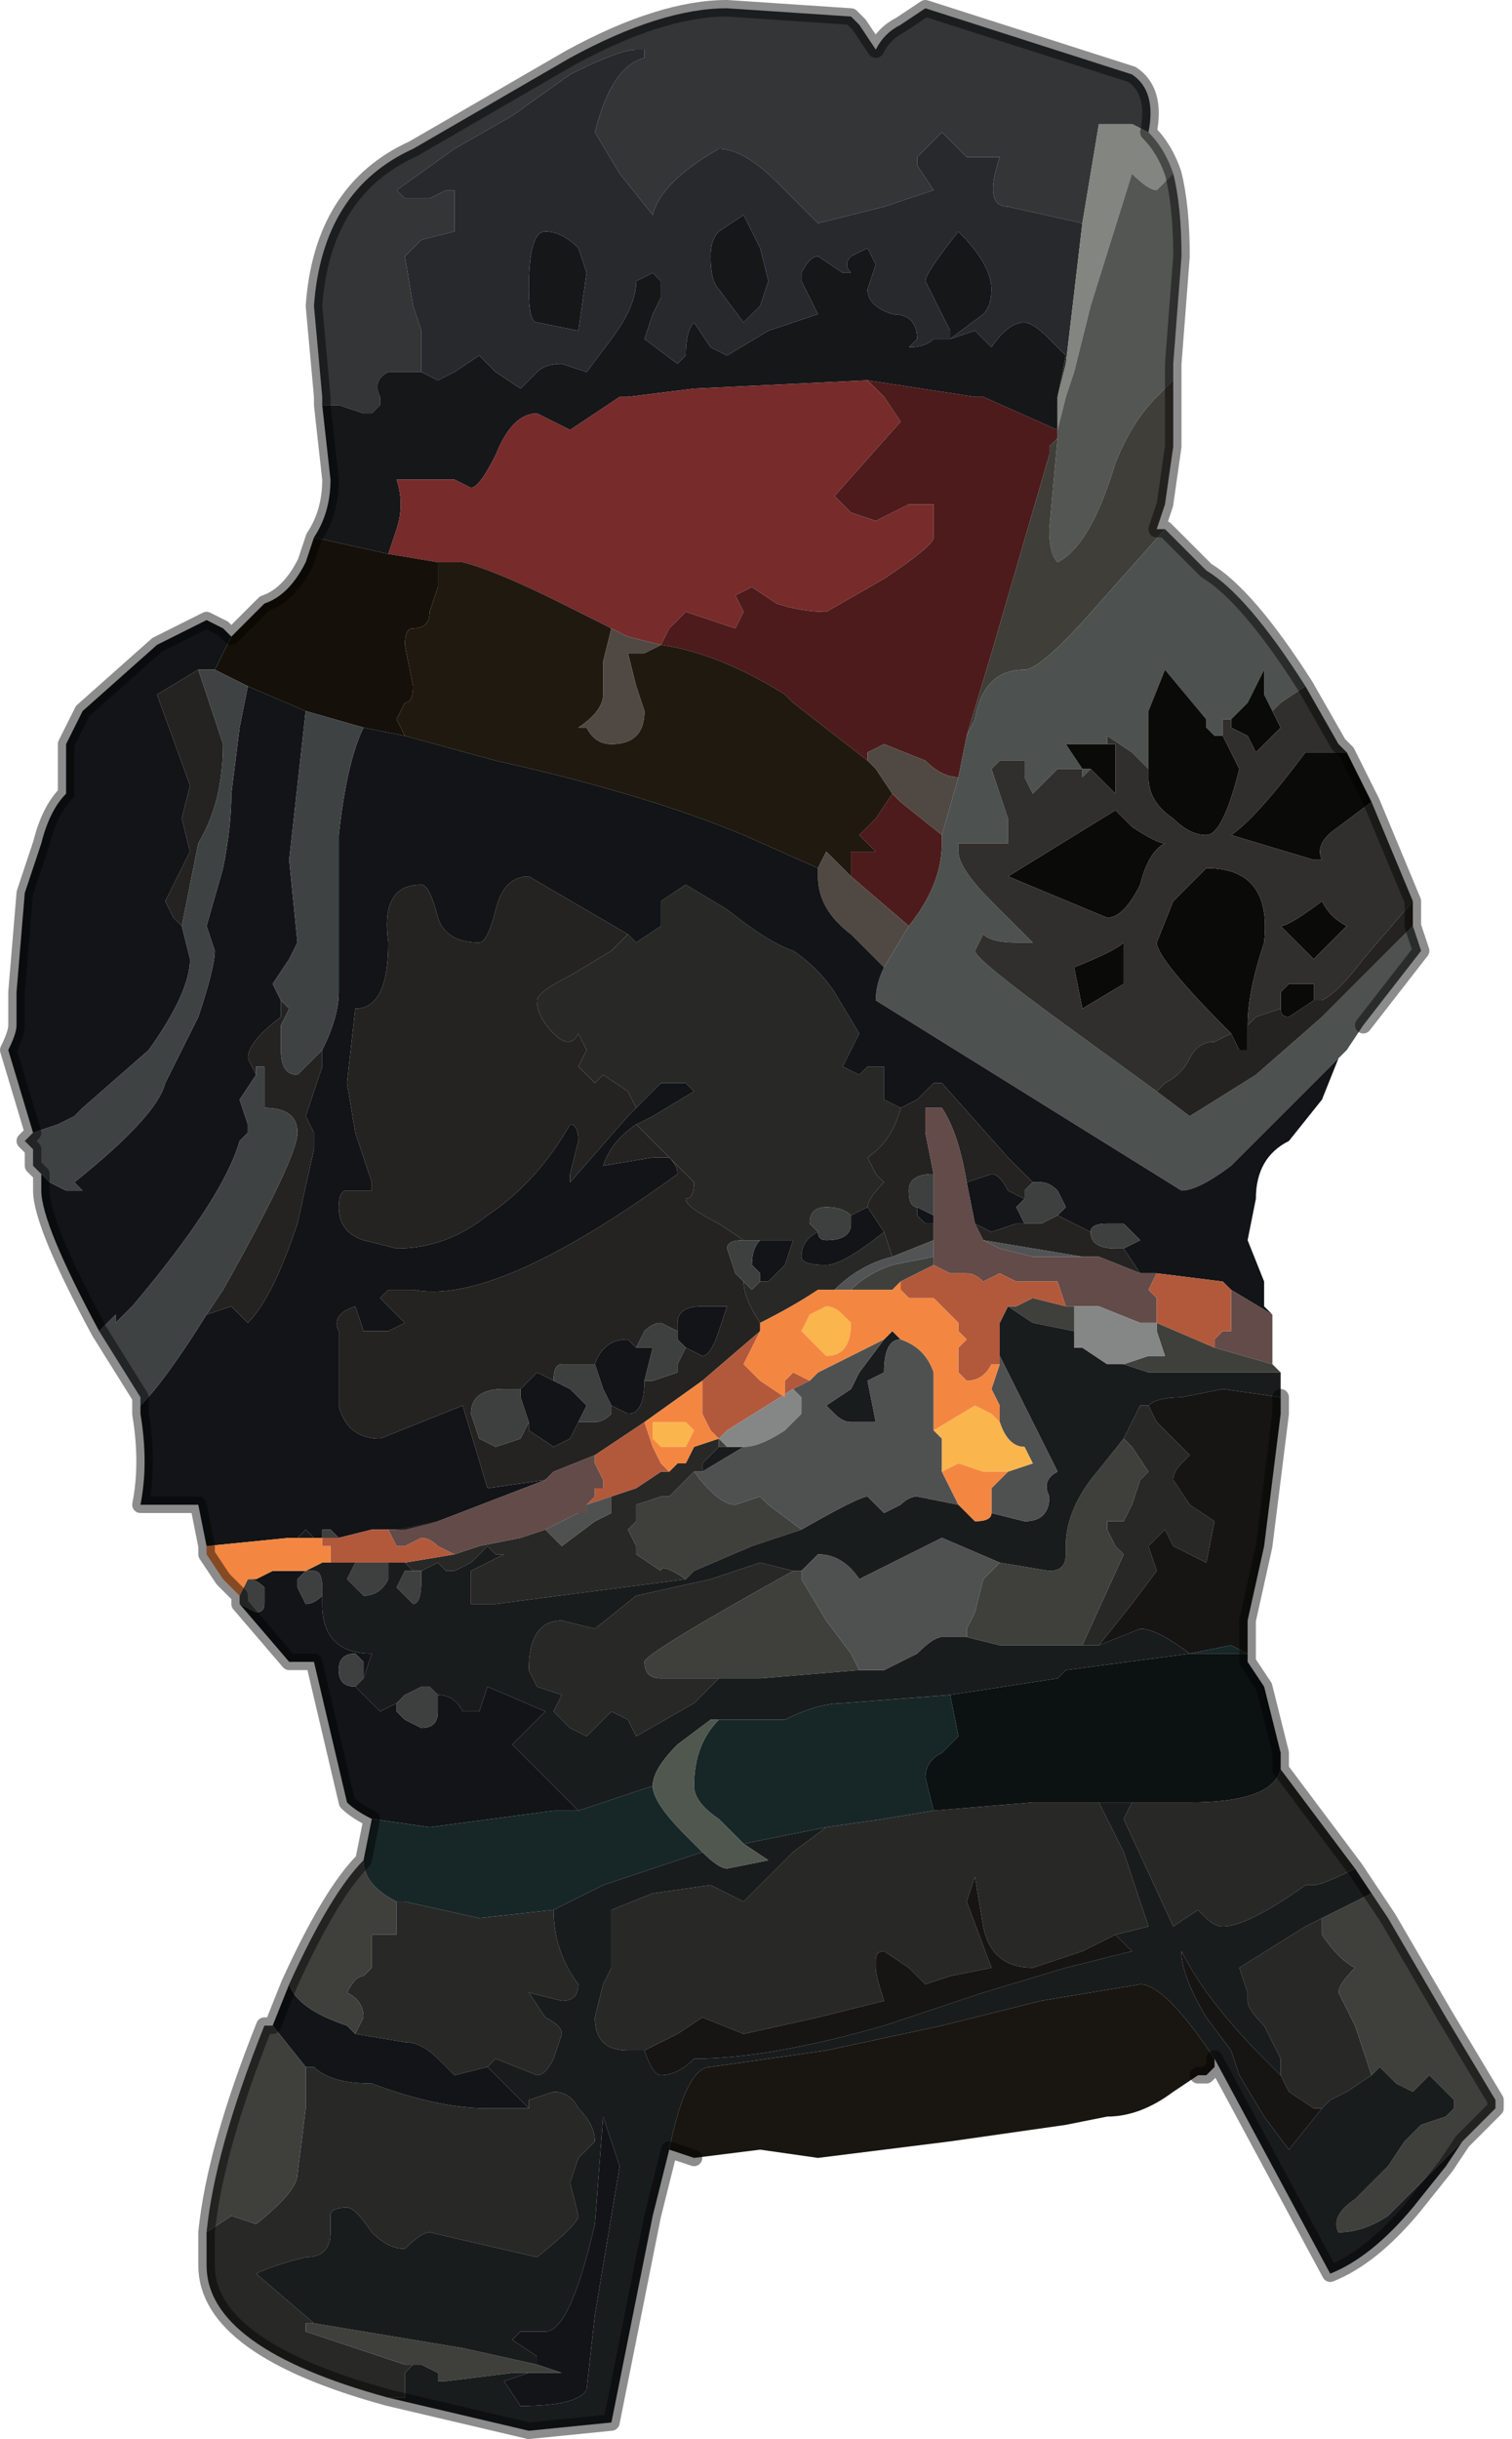 <?xml version="1.0" encoding="UTF-8" standalone="no"?>
<svg xmlns:xlink="http://www.w3.org/1999/xlink" height="14.75px" width="9.15px" xmlns="http://www.w3.org/2000/svg">
  <g transform="matrix(1.0, 0.0, 0.0, 1.0, 4.2, 6.55)">
    <path d="M-2.25 -4.1 L-2.25 -4.15 -2.3 -4.7 Q-2.25 -5.4 -1.7 -5.65 L-0.75 -6.2 Q-0.2 -6.5 0.2 -6.5 L0.95 -6.45 1.0 -6.4 1.1 -6.25 Q1.15 -6.35 1.25 -6.4 L1.4 -6.5 2.65 -6.1 Q2.8 -6.0 2.75 -5.75 L2.75 -5.75 2.65 -5.8 2.45 -5.8 2.35 -5.2 1.9 -5.3 Q1.75 -5.3 1.85 -5.6 L1.65 -5.6 Q1.65 -5.6 1.6 -5.65 L1.5 -5.75 1.35 -5.6 1.35 -5.55 1.45 -5.4 1.15 -5.3 0.75 -5.2 0.5 -5.45 Q0.3 -5.65 0.15 -5.65 -0.2 -5.45 -0.25 -5.25 L-0.45 -5.5 -0.6 -5.75 Q-0.5 -6.15 -0.3 -6.2 L-0.3 -6.25 -0.35 -6.25 Q-0.45 -6.25 -0.75 -6.1 L-1.1 -5.85 -1.45 -5.65 -1.8 -5.4 -1.75 -5.35 Q-1.75 -5.35 -1.7 -5.35 L-1.6 -5.35 -1.5 -5.4 -1.45 -5.4 -1.45 -5.15 -1.65 -5.1 -1.75 -5.0 -1.7 -4.7 -1.65 -4.55 -1.65 -4.3 -1.65 -4.3 -1.85 -4.3 Q-1.95 -4.25 -1.9 -4.15 L-1.9 -4.1 -1.95 -4.05 -2.0 -4.05 -2.15 -4.1 -2.25 -4.1" fill="#333536" fill-rule="evenodd" stroke="none"/>
    <path d="M-2.25 -4.1 L-2.15 -4.1 -2.0 -4.05 -1.95 -4.05 -1.9 -4.1 -1.9 -4.15 Q-1.95 -4.25 -1.85 -4.3 L-1.65 -4.3 -1.65 -4.3 -1.55 -4.25 -1.45 -4.3 -1.3 -4.4 -1.2 -4.3 -1.05 -4.2 -0.95 -4.3 Q-0.9 -4.35 -0.8 -4.35 L-0.65 -4.3 -0.5 -4.5 Q-0.35 -4.7 -0.35 -4.85 L-0.25 -4.9 -0.2 -4.85 -0.2 -4.75 -0.25 -4.65 -0.3 -4.5 -0.1 -4.35 Q-0.1 -4.35 -0.05 -4.4 -0.05 -4.55 0.0 -4.6 L0.1 -4.45 Q0.2 -4.4 0.2 -4.4 L0.45 -4.55 0.75 -4.65 0.7 -4.75 0.65 -4.85 0.65 -4.9 Q0.7 -5.0 0.75 -5.0 L0.9 -4.9 0.95 -4.9 Q0.9 -4.95 0.95 -5.0 L1.05 -5.05 1.05 -5.05 1.1 -4.95 1.05 -4.8 Q1.05 -4.7 1.2 -4.65 1.35 -4.65 1.35 -4.5 L1.3 -4.45 Q1.4 -4.45 1.45 -4.5 L1.55 -4.5 1.55 -4.5 1.7 -4.55 1.8 -4.45 Q1.9 -4.6 2.0 -4.6 2.05 -4.6 2.15 -4.5 L2.25 -4.4 2.2 -4.15 2.2 -3.95 1.75 -4.15 1.7 -4.15 1.05 -4.25 0.0 -4.2 -0.4 -4.15 -0.45 -4.15 -0.6 -4.05 -0.75 -3.95 -0.95 -4.05 Q-1.1 -4.05 -1.2 -3.8 -1.3 -3.6 -1.35 -3.6 L-1.45 -3.65 -1.55 -3.65 -1.8 -3.65 Q-1.75 -3.5 -1.8 -3.35 L-1.85 -3.2 -2.3 -3.3 Q-2.2 -3.45 -2.2 -3.65 L-2.25 -4.1 M0.3 -5.25 L0.4 -5.05 0.45 -4.85 0.4 -4.7 0.3 -4.6 0.15 -4.8 Q0.1 -4.85 0.1 -5.0 0.1 -5.1 0.15 -5.15 L0.3 -5.25 M1.8 -4.8 Q1.8 -4.7 1.75 -4.65 L1.55 -4.5 1.55 -4.55 1.4 -4.85 Q1.4 -4.9 1.6 -5.15 1.8 -4.95 1.8 -4.8 M-0.9 -5.15 Q-0.8 -5.15 -0.7 -5.05 L-0.65 -4.9 -0.7 -4.55 -0.95 -4.6 Q-1.0 -4.6 -1.0 -4.8 -1.0 -5.15 -0.9 -5.15" fill="#161719" fill-rule="evenodd" stroke="none"/>
    <path d="M-1.65 -4.3 L-1.65 -4.55 -1.7 -4.7 -1.75 -5.0 -1.65 -5.1 -1.45 -5.15 -1.45 -5.4 -1.5 -5.4 -1.6 -5.35 -1.7 -5.35 Q-1.75 -5.35 -1.75 -5.35 L-1.8 -5.4 -1.45 -5.65 -1.1 -5.85 -0.75 -6.1 Q-0.45 -6.25 -0.35 -6.25 L-0.3 -6.25 -0.3 -6.2 Q-0.5 -6.15 -0.6 -5.75 L-0.45 -5.5 -0.25 -5.25 Q-0.2 -5.45 0.15 -5.65 0.3 -5.65 0.5 -5.45 L0.75 -5.2 1.15 -5.3 1.45 -5.4 1.35 -5.55 1.35 -5.6 1.5 -5.75 1.6 -5.65 Q1.65 -5.6 1.65 -5.6 L1.85 -5.6 Q1.75 -5.3 1.9 -5.3 L2.35 -5.2 2.25 -4.35 2.2 -4.15 2.2 -3.95 2.2 -4.15 2.25 -4.4 2.15 -4.5 Q2.05 -4.6 2.0 -4.6 1.9 -4.6 1.8 -4.45 L1.7 -4.55 1.55 -4.5 1.55 -4.5 1.45 -4.5 Q1.4 -4.45 1.3 -4.45 L1.35 -4.5 Q1.35 -4.65 1.2 -4.65 1.05 -4.7 1.05 -4.8 L1.1 -4.95 1.05 -5.05 1.05 -5.05 0.95 -5.0 Q0.9 -4.95 0.95 -4.9 L0.9 -4.9 0.75 -5.0 Q0.7 -5.0 0.65 -4.9 L0.65 -4.85 0.7 -4.75 0.75 -4.65 0.45 -4.55 0.2 -4.4 Q0.2 -4.4 0.1 -4.45 L0.0 -4.6 Q-0.05 -4.55 -0.05 -4.4 -0.1 -4.35 -0.1 -4.35 L-0.3 -4.5 -0.25 -4.65 -0.2 -4.75 -0.2 -4.85 -0.25 -4.9 -0.35 -4.85 Q-0.35 -4.7 -0.5 -4.5 L-0.65 -4.3 -0.8 -4.35 Q-0.9 -4.35 -0.95 -4.3 L-1.05 -4.2 -1.2 -4.3 -1.3 -4.4 -1.45 -4.3 -1.55 -4.25 -1.65 -4.3 M0.3 -5.25 L0.15 -5.15 Q0.1 -5.1 0.1 -5.0 0.1 -4.85 0.15 -4.8 L0.3 -4.6 0.4 -4.7 0.45 -4.85 0.4 -5.05 0.3 -5.25 M1.8 -4.8 Q1.8 -4.95 1.6 -5.15 1.4 -4.9 1.4 -4.85 L1.55 -4.55 1.55 -4.5 1.75 -4.65 Q1.8 -4.7 1.8 -4.8 M-0.9 -5.15 Q-1.0 -5.15 -1.0 -4.8 -1.0 -4.6 -0.95 -4.6 L-0.7 -4.55 -0.65 -4.9 -0.7 -5.05 Q-0.8 -5.15 -0.9 -5.15" fill="#27292d" fill-rule="evenodd" stroke="none"/>
    <path d="M2.35 -5.2 L2.45 -5.8 2.65 -5.8 2.75 -5.75 Q2.85 -5.65 2.9 -5.5 L2.8 -5.4 Q2.75 -5.4 2.65 -5.5 L2.4 -4.7 2.3 -4.3 2.25 -4.15 2.2 -3.95 2.2 -4.15 2.25 -4.35 2.35 -5.2" fill="#828580" fill-rule="evenodd" stroke="none"/>
    <path d="M2.9 -5.5 Q2.95 -5.3 2.95 -5.0 L2.9 -4.35 2.9 -4.25 2.8 -4.15 Q2.65 -4.0 2.55 -3.75 2.4 -3.25 2.2 -3.15 2.15 -3.2 2.15 -3.35 L2.2 -3.9 2.2 -3.95 2.25 -4.15 2.3 -4.3 2.4 -4.7 2.65 -5.5 Q2.75 -5.4 2.8 -5.4 L2.9 -5.5" fill="#545653" fill-rule="evenodd" stroke="none"/>
    <path d="M2.2 -3.95 L2.2 -3.9 2.15 -3.85 2.15 -3.8 1.8 -2.6 1.65 -2.1 1.6 -1.85 Q1.5 -1.85 1.4 -1.95 L1.15 -2.05 1.05 -2.0 1.05 -1.95 0.6 -2.3 0.55 -2.35 Q0.15 -2.6 -0.2 -2.65 L-0.15 -2.75 -0.05 -2.85 0.25 -2.75 0.3 -2.85 0.25 -2.95 0.35 -3.0 0.5 -2.9 Q0.65 -2.85 0.8 -2.85 L1.15 -3.05 Q1.45 -3.25 1.45 -3.3 L1.45 -3.5 1.3 -3.5 1.1 -3.4 0.95 -3.45 0.85 -3.55 1.25 -4.0 1.15 -4.15 1.15 -4.15 1.05 -4.25 1.7 -4.15 1.75 -4.15 2.2 -3.95 M1.2 -1.75 L1.25 -1.7 1.5 -1.5 1.5 -1.45 Q1.5 -1.2 1.3 -0.95 L0.95 -1.25 0.95 -1.4 1.0 -1.4 1.1 -1.4 1.1 -1.4 1.0 -1.5 1.1 -1.6 1.2 -1.75" fill="#4d1b1b" fill-rule="evenodd" stroke="none"/>
    <path d="M2.9 -4.25 L2.9 -3.85 2.85 -3.5 2.8 -3.35 2.85 -3.35 2.45 -2.9 Q2.1 -2.5 2.0 -2.5 1.75 -2.5 1.7 -2.2 L1.65 -2.1 1.8 -2.6 2.15 -3.8 2.15 -3.85 2.2 -3.9 2.15 -3.35 Q2.15 -3.2 2.2 -3.15 2.4 -3.25 2.55 -3.75 2.65 -4.0 2.8 -4.15 L2.9 -4.25" fill="#3f3e39" fill-rule="evenodd" stroke="none"/>
    <path d="M2.85 -3.35 L3.05 -3.15 3.1 -3.1 Q3.35 -2.95 3.7 -2.4 L3.55 -2.3 3.5 -2.25 3.45 -2.35 Q3.45 -2.4 3.45 -2.5 L3.35 -2.3 3.25 -2.2 3.2 -2.2 3.2 -2.1 3.15 -2.1 3.1 -2.15 3.1 -2.2 2.85 -2.5 2.75 -2.25 2.75 -1.9 2.65 -2.0 2.5 -2.1 2.5 -2.05 2.25 -2.05 2.35 -1.9 2.4 -1.9 2.35 -1.85 2.35 -1.9 2.2 -1.9 2.05 -1.75 2.0 -1.85 2.0 -1.95 1.95 -1.95 1.85 -1.95 1.8 -1.9 1.85 -1.75 1.9 -1.6 1.9 -1.45 1.7 -1.45 1.6 -1.45 1.6 -1.4 Q1.6 -1.3 1.8 -1.1 L2.05 -0.85 2.05 -0.85 1.95 -0.85 Q1.8 -0.85 1.75 -0.9 L1.7 -0.8 Q1.7 -0.75 2.25 -0.35 L2.8 0.05 3.0 0.2 3.4 -0.05 3.8 -0.4 4.35 -0.95 4.4 -0.8 4.05 -0.35 3.95 -0.2 3.9 -0.15 3.85 -0.1 3.25 0.5 Q3.05 0.65 2.95 0.65 L1.1 -0.5 Q1.1 -0.6 1.15 -0.7 L1.3 -0.95 Q1.5 -1.2 1.5 -1.45 L1.5 -1.5 1.6 -1.85 1.65 -2.1 1.7 -2.2 Q1.75 -2.5 2.0 -2.5 2.1 -2.5 2.45 -2.9 L2.85 -3.35" fill="#4d5150" fill-rule="evenodd" stroke="none"/>
    <path d="M3.95 -2.0 L4.1 -1.7 3.9 -1.55 Q3.75 -1.45 3.8 -1.35 L3.75 -1.35 3.25 -1.5 Q3.4 -1.6 3.7 -2.0 L3.95 -2.0 M3.25 -0.3 Q2.8 -0.75 2.8 -0.85 L2.9 -1.1 3.1 -1.3 Q3.5 -1.3 3.45 -0.85 3.35 -0.55 3.35 -0.35 L3.35 -0.2 3.3 -0.2 3.25 -0.3 M3.55 -0.45 L3.55 -0.55 3.6 -0.6 3.75 -0.6 3.75 -0.5 3.75 -0.5 3.6 -0.4 Q3.55 -0.4 3.55 -0.45 M3.5 -2.25 L3.55 -2.15 3.4 -2.0 3.35 -2.1 3.25 -2.15 3.25 -2.2 3.35 -2.3 3.45 -2.5 Q3.45 -2.4 3.45 -2.35 L3.5 -2.25 M3.2 -2.1 L3.3 -1.9 Q3.2 -1.5 3.1 -1.5 3.0 -1.5 2.9 -1.6 2.75 -1.7 2.75 -1.85 L2.75 -1.9 2.75 -2.25 2.85 -2.5 3.1 -2.2 3.1 -2.15 3.15 -2.1 3.2 -2.1 M2.5 -2.05 L2.55 -2.05 2.55 -1.75 2.4 -1.9 2.35 -1.9 2.25 -2.05 2.5 -2.05 M3.95 -0.95 L3.75 -0.75 3.55 -0.95 Q3.6 -0.95 3.8 -1.1 3.85 -1.0 3.95 -0.95 M2.3 -0.7 Q2.55 -0.8 2.6 -0.85 L2.6 -0.6 2.35 -0.45 2.3 -0.7 M2.65 -1.55 Q2.8 -1.45 2.85 -1.45 2.75 -1.4 2.7 -1.2 2.6 -1.0 2.5 -1.0 L1.9 -1.25 2.55 -1.65 2.65 -1.55" fill="#0a0a08" fill-rule="evenodd" stroke="none"/>
    <path d="M3.7 -2.4 L3.9 -2.05 3.95 -2.0 3.7 -2.0 Q3.4 -1.6 3.25 -1.5 L3.75 -1.35 3.8 -1.35 Q3.75 -1.45 3.9 -1.55 L4.1 -1.7 4.35 -1.1 4.05 -0.75 Q3.9 -0.55 3.8 -0.5 L3.75 -0.5 3.75 -0.6 3.6 -0.6 3.55 -0.55 3.55 -0.45 3.4 -0.4 3.35 -0.35 Q3.35 -0.55 3.45 -0.85 3.5 -1.3 3.1 -1.3 L2.9 -1.1 2.8 -0.85 Q2.8 -0.75 3.25 -0.3 L3.15 -0.25 Q3.05 -0.25 3.0 -0.15 2.95 -0.05 2.85 0.0 L2.8 0.05 2.25 -0.35 Q1.7 -0.75 1.7 -0.8 L1.75 -0.9 Q1.8 -0.85 1.95 -0.85 L2.05 -0.85 2.05 -0.85 1.8 -1.1 Q1.6 -1.3 1.6 -1.4 L1.6 -1.45 1.7 -1.45 1.9 -1.45 1.9 -1.6 1.85 -1.75 1.8 -1.9 1.85 -1.95 1.95 -1.95 2.0 -1.95 2.0 -1.85 2.05 -1.75 2.2 -1.9 2.35 -1.9 2.35 -1.85 2.4 -1.9 2.55 -1.75 2.55 -2.05 2.5 -2.05 2.5 -2.1 2.65 -2.0 2.75 -1.9 2.75 -1.85 Q2.75 -1.7 2.9 -1.6 3.0 -1.5 3.1 -1.5 3.2 -1.5 3.3 -1.9 L3.2 -2.1 3.2 -2.2 3.25 -2.2 3.25 -2.15 3.35 -2.1 3.4 -2.0 3.55 -2.15 3.5 -2.25 3.55 -2.3 3.7 -2.4 M2.65 -1.55 L2.55 -1.65 1.9 -1.25 2.5 -1.0 Q2.6 -1.0 2.7 -1.2 2.75 -1.4 2.85 -1.45 2.8 -1.45 2.65 -1.55 M2.3 -0.7 L2.35 -0.45 2.6 -0.6 2.6 -0.85 Q2.55 -0.8 2.3 -0.7 M3.95 -0.95 Q3.85 -1.0 3.8 -1.1 3.6 -0.95 3.55 -0.95 L3.75 -0.75 3.95 -0.95" fill="#302f2d" fill-rule="evenodd" stroke="none"/>
    <path d="M1.05 -4.25 L1.15 -4.15 1.15 -4.15 1.25 -4.0 0.85 -3.55 0.95 -3.45 1.1 -3.4 1.3 -3.5 1.45 -3.5 1.45 -3.3 Q1.45 -3.25 1.15 -3.05 L0.8 -2.85 Q0.65 -2.85 0.5 -2.9 L0.35 -3.0 0.25 -2.95 0.3 -2.85 0.25 -2.75 -0.05 -2.85 -0.15 -2.75 -0.2 -2.65 -0.4 -2.7 -0.5 -2.75 -0.5 -2.75 -0.8 -2.9 Q-1.2 -3.1 -1.4 -3.15 L-1.55 -3.15 -1.85 -3.2 -1.8 -3.35 Q-1.75 -3.5 -1.8 -3.65 L-1.55 -3.65 -1.45 -3.65 -1.35 -3.6 Q-1.3 -3.6 -1.2 -3.8 -1.1 -4.05 -0.95 -4.05 L-0.75 -3.95 -0.6 -4.05 -0.45 -4.15 -0.4 -4.15 0.0 -4.2 1.05 -4.25" fill="#772b2b" fill-rule="evenodd" stroke="none"/>
    <path d="M-0.2 -2.65 Q0.15 -2.6 0.55 -2.35 L0.6 -2.3 1.05 -1.95 1.1 -1.9 1.2 -1.75 1.1 -1.6 1.0 -1.5 1.1 -1.4 1.1 -1.4 1.0 -1.4 0.95 -1.4 0.95 -1.25 0.8 -1.4 0.75 -1.3 0.3 -1.5 Q-0.3 -1.75 -1.2 -1.95 L-1.75 -2.1 -1.8 -2.2 -1.75 -2.3 Q-1.7 -2.3 -1.7 -2.4 L-1.75 -2.65 Q-1.75 -2.75 -1.7 -2.75 -1.6 -2.75 -1.6 -2.85 L-1.55 -3.0 -1.55 -3.15 -1.4 -3.15 Q-1.2 -3.1 -0.8 -2.9 L-0.5 -2.75 -0.5 -2.75 -0.55 -2.55 -0.55 -2.35 Q-0.55 -2.25 -0.7 -2.15 L-0.65 -2.15 Q-0.6 -2.05 -0.5 -2.05 -0.3 -2.05 -0.3 -2.25 L-0.35 -2.4 -0.4 -2.6 -0.4 -2.6 -0.3 -2.6 -0.2 -2.65" fill="#20190f" fill-rule="evenodd" stroke="none"/>
    <path d="M1.05 -1.95 L1.05 -2.0 1.15 -2.05 1.4 -1.95 Q1.5 -1.85 1.6 -1.85 L1.5 -1.5 1.25 -1.7 1.2 -1.75 1.1 -1.9 1.05 -1.95 M1.3 -0.95 L1.15 -0.7 0.95 -0.9 Q0.75 -1.05 0.75 -1.25 L0.75 -1.3 0.8 -1.4 0.95 -1.25 1.3 -0.95 M-0.5 -2.75 L-0.4 -2.7 -0.2 -2.65 -0.3 -2.6 -0.4 -2.6 -0.4 -2.6 -0.35 -2.4 -0.3 -2.25 Q-0.3 -2.05 -0.5 -2.05 -0.6 -2.05 -0.65 -2.15 L-0.7 -2.15 Q-0.55 -2.25 -0.55 -2.35 L-0.55 -2.55 -0.5 -2.75" fill="#504943" fill-rule="evenodd" stroke="none"/>
    <path d="M3.55 4.15 L4.0 4.75 Q3.8 4.85 3.75 4.85 L3.7 4.85 Q3.35 5.1 3.2 5.1 3.15 5.1 3.1 5.05 L3.05 5.0 2.9 5.1 2.6 4.45 2.65 4.35 3.0 4.35 Q3.5 4.35 3.55 4.15 M-1.85 7.95 Q-2.95 7.65 -2.95 7.15 L-2.95 6.95 -2.8 6.85 -2.65 6.9 Q-2.4 6.7 -2.4 6.6 L-2.35 6.2 -2.35 5.95 -2.3 5.95 Q-2.2 6.05 -1.95 6.05 -1.55 6.2 -1.25 6.2 L-1.0 6.2 -1.0 6.15 -0.85 6.1 Q-0.75 6.1 -0.7 6.2 -0.6 6.3 -0.6 6.4 L-0.7 6.5 -0.75 6.65 -0.7 6.85 Q-0.7 6.9 -0.95 7.1 L-1.6 6.95 Q-1.65 6.95 -1.75 7.05 -1.85 7.05 -1.95 6.95 -2.05 6.8 -2.1 6.8 -2.2 6.8 -2.2 6.85 L-2.2 6.95 Q-2.2 7.1 -2.35 7.1 -2.55 7.15 -2.65 7.2 L-2.3 7.5 -2.35 7.5 -2.35 7.55 -1.75 7.75 -1.7 7.75 -1.75 7.8 -1.75 7.95 -1.85 7.95 M-0.4 -0.9 L-0.35 -0.85 -0.2 -0.95 -0.2 -1.1 -0.05 -1.2 0.2 -1.05 Q0.45 -0.85 0.6 -0.8 0.75 -0.7 0.85 -0.55 L1.0 -0.3 0.9 -0.1 1.0 -0.05 1.05 -0.1 1.1 -0.1 1.15 -0.1 1.15 0.1 1.25 0.15 Q1.2 0.35 1.05 0.45 L1.1 0.55 1.15 0.6 Q1.05 0.7 1.05 0.75 L0.95 0.8 Q0.9 0.75 0.8 0.75 0.7 0.75 0.7 0.85 L0.75 0.9 Q0.65 0.95 0.65 1.05 0.65 1.1 0.8 1.1 0.9 1.1 1.15 0.9 L1.2 1.05 Q1.0 1.1 0.85 1.25 L0.8 1.25 0.75 1.25 Q0.6 1.35 0.4 1.45 0.3 1.3 0.3 1.2 L0.35 1.25 0.4 1.2 0.45 1.2 0.55 1.1 0.6 0.95 0.55 0.95 Q0.45 0.95 0.4 0.95 L0.3 0.95 0.15 0.85 Q-0.05 0.75 -0.05 0.7 0.0 0.7 0.0 0.6 L-0.15 0.45 -0.35 0.25 -0.35 0.25 -0.25 0.2 0.0 0.05 -0.05 0.0 -0.2 0.0 -0.35 0.15 -0.4 0.05 -0.55 -0.05 -0.6 0.0 -0.7 -0.1 -0.65 -0.2 -0.7 -0.3 Q-0.75 -0.2 -0.85 -0.3 -0.95 -0.4 -0.95 -0.5 -0.95 -0.55 -0.75 -0.65 L-0.5 -0.8 -0.4 -0.9 M-0.05 3.0 L-1.2 3.15 -1.35 3.15 -1.35 2.95 -1.15 2.85 -1.2 2.85 -1.25 2.8 -1.35 2.9 -1.35 2.9 -1.45 2.95 -1.5 2.95 -1.55 2.9 -1.65 2.95 -1.65 2.95 -1.7 2.95 -1.7 2.95 -1.75 2.9 -1.75 2.9 -1.45 2.85 -1.3 2.8 -1.05 2.75 -0.9 2.7 -0.8 2.8 -0.6 2.65 -0.5 2.6 -0.5 2.6 -0.5 2.5 -0.35 2.45 -0.2 2.35 -0.15 2.35 -0.1 2.3 -0.05 2.3 0.0 2.2 0.15 2.15 0.15 2.2 0.05 2.3 0.05 2.35 0.0 2.35 -0.15 2.5 -0.15 2.5 -0.2 2.5 -0.35 2.55 -0.35 2.65 -0.4 2.7 -0.35 2.8 -0.35 2.85 -0.2 2.95 Q-0.2 2.9 -0.05 3.0 M2.45 3.4 L2.4 3.4 2.35 3.4 2.6 2.85 2.55 2.8 2.5 2.7 2.5 2.65 2.6 2.65 2.65 2.55 2.7 2.4 2.75 2.35 2.65 2.2 2.6 2.15 2.7 1.95 2.75 1.95 2.8 2.05 3.0 2.25 2.95 2.3 Q2.9 2.35 2.9 2.4 L3.0 2.55 3.15 2.65 3.1 2.9 2.9 2.8 2.85 2.7 2.75 2.8 2.8 2.95 2.65 3.15 2.45 3.4 M0.15 3.6 L0.0 3.75 -0.35 3.95 -0.4 3.85 -0.5 3.8 -0.65 3.95 -0.75 3.9 -0.85 3.8 -0.8 3.7 -0.95 3.65 -1.0 3.55 Q-1.0 3.25 -0.8 3.25 L-0.6 3.3 -0.35 3.1 0.1 3.0 0.4 2.9 0.6 2.95 Q-0.3 3.45 -0.3 3.5 -0.3 3.6 -0.2 3.6 L0.15 3.6 M-1.75 2.9 L-1.75 2.9 M0.8 4.5 L1.15 4.45 1.45 4.4 2.05 4.35 2.45 4.35 2.6 4.65 2.75 5.1 2.55 5.15 Q2.45 5.2 2.35 5.25 L2.05 5.35 Q1.8 5.35 1.75 5.1 L1.7 4.8 1.65 4.95 1.8 5.35 1.55 5.4 1.4 5.45 1.3 5.35 1.15 5.25 Q1.1 5.25 1.1 5.3 L1.1 5.35 Q1.1 5.4 1.15 5.55 L0.75 5.65 0.3 5.75 0.05 5.65 -0.1 5.75 -0.3 5.85 -0.4 5.85 Q-0.6 5.85 -0.6 5.65 L-0.55 5.45 -0.5 5.35 -0.5 5.0 -0.25 4.9 0.1 4.85 0.3 4.95 0.6 4.65 0.8 4.5 M-0.85 5.0 Q-0.85 5.25 -0.7 5.45 -0.7 5.55 -0.8 5.55 L-1.0 5.5 -0.9 5.65 Q-0.8 5.7 -0.8 5.75 L-0.85 5.9 Q-0.9 6.0 -0.95 6.0 L-1.2 5.9 -1.25 5.95 -1.45 6.0 -1.55 5.9 Q-1.65 5.8 -1.75 5.8 L-2.05 5.75 -2.0 5.65 Q-2.0 5.55 -2.1 5.5 -2.05 5.4 -2.0 5.4 L-1.95 5.35 -1.95 5.15 -1.85 5.15 -1.8 5.15 -1.8 4.95 -1.75 4.95 -1.3 5.05 -0.85 5.0 M3.55 6.0 L3.55 5.9 3.45 5.7 Q3.35 5.6 3.35 5.55 L3.35 5.5 3.3 5.35 3.7 5.1 3.8 5.05 3.8 5.15 Q3.9 5.3 4.0 5.35 3.9 5.45 3.9 5.5 L4.0 5.7 4.1 6.0 3.95 6.1 3.85 6.15 3.8 6.2 3.75 6.2 3.6 6.1 3.55 6.0" fill="#282826" fill-rule="evenodd" stroke="none"/>
    <path d="M3.9 -0.15 L3.8 0.1 3.6 0.35 Q3.4 0.45 3.4 0.7 L3.35 0.95 3.45 1.2 3.45 1.35 3.5 1.4 3.25 1.25 3.2 1.2 2.8 1.15 2.7 1.15 2.6 1.0 2.7 0.95 2.6 0.85 Q2.55 0.85 2.5 0.85 2.4 0.85 2.4 0.9 L2.2 0.8 2.25 0.75 2.2 0.65 Q2.15 0.6 2.1 0.6 L2.05 0.6 1.9 0.45 1.5 0.0 1.45 0.0 1.35 0.1 1.25 0.15 1.15 0.1 1.15 -0.1 1.1 -0.1 1.05 -0.1 1.0 -0.05 0.9 -0.1 1.0 -0.3 0.85 -0.55 Q0.75 -0.7 0.6 -0.8 0.45 -0.85 0.2 -1.05 L-0.05 -1.2 -0.2 -1.1 -0.2 -0.95 -0.35 -0.85 -0.4 -0.9 -1.0 -1.25 Q-1.15 -1.25 -1.2 -1.05 -1.25 -0.85 -1.3 -0.85 -1.5 -0.85 -1.55 -1.0 -1.6 -1.2 -1.65 -1.2 -1.9 -1.2 -1.85 -0.85 -1.85 -0.45 -2.05 -0.45 L-2.1 0.0 -2.05 0.3 -1.95 0.6 -1.95 0.65 -2.1 0.65 Q-2.15 0.65 -2.15 0.75 -2.15 0.9 -2.0 0.95 L-1.8 1.0 Q-1.5 1.0 -1.25 0.8 -0.95 0.6 -0.75 0.25 -0.7 0.25 -0.7 0.35 L-0.75 0.55 Q-0.75 0.55 -0.75 0.6 L-0.4 0.2 -0.35 0.15 -0.2 0.0 -0.05 0.0 0.0 0.05 -0.25 0.2 -0.35 0.25 -0.35 0.25 Q-0.5 0.35 -0.55 0.5 L-0.55 0.5 -0.25 0.45 Q-0.2 0.45 -0.15 0.45 -0.1 0.5 -0.1 0.55 -1.2 1.35 -1.7 1.25 L-1.85 1.25 -1.9 1.3 -1.85 1.35 -1.75 1.45 -1.85 1.5 -2.0 1.5 -2.05 1.35 Q-2.2 1.4 -2.15 1.5 L-2.15 1.95 Q-2.1 2.15 -1.9 2.15 L-1.4 1.95 -1.25 2.45 -0.9 2.4 -1.55 2.65 -1.75 2.7 -1.8 2.7 -1.85 2.7 -1.95 2.7 -2.15 2.75 -2.2 2.7 -2.25 2.7 -2.25 2.75 -2.3 2.75 -2.35 2.7 -2.4 2.75 -2.4 2.75 -2.45 2.75 -2.95 2.8 -3.0 2.55 -3.2 2.55 -3.35 2.55 Q-3.3 2.3 -3.35 2.0 L-3.35 1.95 Q-3.2 1.8 -2.95 1.4 L-2.8 1.35 -2.7 1.45 Q-2.55 1.3 -2.4 0.85 L-2.3 0.4 -2.3 0.3 -2.35 0.2 -2.3 0.05 -2.25 -0.1 -2.25 -0.2 Q-2.15 -0.4 -2.15 -0.55 L-2.15 -1.5 Q-2.1 -1.95 -2.0 -2.15 L-1.75 -2.1 -1.2 -1.95 Q-0.3 -1.75 0.3 -1.5 L0.75 -1.3 0.75 -1.25 Q0.75 -1.05 0.95 -0.9 L1.15 -0.7 Q1.1 -0.6 1.1 -0.5 L2.95 0.65 Q3.05 0.65 3.25 0.5 L3.85 -0.1 3.9 -0.15 M-2.55 5.7 L-2.45 5.45 Q-2.4 5.6 -2.1 5.7 L-2.05 5.75 -1.75 5.8 Q-1.65 5.8 -1.55 5.9 L-1.45 6.0 -1.25 5.95 -1.0 6.2 -1.25 6.2 Q-1.55 6.2 -1.95 6.05 -2.2 6.05 -2.3 5.95 L-2.35 5.95 -2.55 5.7 M-1.95 4.45 Q-2.05 4.4 -2.1 4.35 L-2.3 3.5 -2.45 3.5 -2.75 3.15 -2.65 3.2 Q-2.6 3.2 -2.6 3.15 L-2.6 3.05 Q-2.65 3.0 -2.7 3.0 L-2.7 3.0 -2.65 3.0 -2.55 2.95 -2.35 2.95 -2.35 2.95 -2.4 3.0 -2.4 3.05 -2.35 3.15 Q-2.3 3.15 -2.25 3.1 L-2.25 3.15 Q-2.25 3.45 -1.95 3.45 L-2.0 3.6 -2.0 3.5 Q-2.0 3.5 -2.05 3.45 L-2.05 3.45 Q-2.15 3.45 -2.15 3.55 -2.15 3.65 -2.05 3.65 L-2.05 3.65 -1.95 3.75 -1.9 3.8 -1.8 3.75 -1.8 3.8 -1.75 3.85 -1.65 3.9 Q-1.55 3.9 -1.55 3.8 L-1.55 3.7 Q-1.45 3.7 -1.4 3.8 L-1.3 3.8 -1.25 3.65 -0.9 3.8 -1.0 3.9 -1.1 4.0 -0.7 4.4 -0.85 4.4 -1.6 4.5 -1.95 4.45 M-2.75 3.1 L-2.8 3.05 -2.75 3.1 -2.75 3.1 M-3.6 1.5 Q-3.95 0.85 -3.95 0.65 L-3.95 0.55 -3.9 0.6 -3.8 0.65 -3.7 0.65 -3.75 0.6 Q-3.25 0.2 -3.2 0.0 L-3.0 -0.4 Q-2.9 -0.7 -2.9 -0.8 L-2.95 -0.95 -2.85 -1.3 Q-2.8 -1.55 -2.8 -1.75 L-2.75 -2.15 -2.7 -2.4 -2.35 -2.25 -2.45 -1.35 -2.4 -0.85 -2.45 -0.75 -2.55 -0.6 -2.5 -0.5 -2.5 -0.5 -2.5 -0.4 Q-2.7 -0.25 -2.7 -0.15 L-2.65 -0.05 -2.75 0.1 -2.75 0.1 -2.7 0.25 -2.7 0.3 -2.75 0.35 Q-2.85 0.7 -3.4 1.35 L-3.5 1.45 -3.5 1.4 -3.6 1.5 M-4.0 0.3 L-4.15 -0.2 Q-4.1 -0.3 -4.1 -0.35 L-4.1 -0.55 -4.05 -1.15 -3.95 -1.45 Q-3.9 -1.65 -3.8 -1.75 L-3.8 -2.05 -3.7 -2.25 -3.25 -2.65 -2.95 -2.8 -2.85 -2.75 -2.8 -2.7 -2.9 -2.5 -3.0 -2.5 -3.25 -2.35 -3.05 -1.8 -3.1 -1.6 -3.05 -1.4 -3.2 -1.1 -3.15 -1.0 -3.1 -0.95 -3.1 -0.95 -3.05 -0.75 Q-3.05 -0.55 -3.3 -0.2 L-3.7 0.15 -3.75 0.2 -3.75 0.2 -3.85 0.25 -4.0 0.3 M2.0 0.85 L1.95 0.85 1.8 0.9 1.7 0.85 1.65 0.6 1.8 0.55 Q1.85 0.55 1.9 0.65 L2.0 0.7 1.95 0.75 2.0 0.85 M-1.75 2.9 L-1.8 2.9 -1.85 2.9 -1.85 2.9 -1.75 2.9 -1.75 2.9 M1.45 0.8 L1.45 0.85 1.4 0.85 1.35 0.8 1.35 0.75 1.45 0.8 M1.05 0.75 L1.15 0.9 Q0.9 1.1 0.8 1.1 0.65 1.1 0.65 1.05 0.65 0.95 0.75 0.9 0.75 0.95 0.8 0.95 0.95 0.95 0.95 0.85 L0.95 0.8 1.05 0.75 M0.4 1.2 L0.4 1.15 0.35 1.1 Q0.35 1.0 0.4 0.95 0.45 0.95 0.55 0.95 L0.6 0.95 0.55 1.1 0.45 1.2 0.4 1.2 M-0.1 1.55 L-0.1 1.45 Q-0.1 1.35 0.05 1.35 L0.2 1.35 0.15 1.5 Q0.1 1.65 0.05 1.65 L-0.05 1.6 -0.05 1.6 -0.1 1.55 M-0.3 1.8 Q-0.3 2.0 -0.4 2.0 L-0.5 1.95 -0.55 1.85 -0.6 1.7 Q-0.55 1.55 -0.4 1.55 L-0.35 1.6 -0.25 1.6 -0.3 1.8 M-0.7 2.05 L-0.75 2.15 -0.85 2.2 -1.0 2.1 -1.0 2.05 -1.05 1.9 -1.05 1.85 -0.95 1.75 -0.85 1.8 -0.75 1.85 -0.65 1.95 -0.7 2.05 M-0.95 7.75 L-0.95 7.7 -1.1 7.6 -1.05 7.55 -0.9 7.55 Q-0.75 7.55 -0.6 6.9 L-0.55 6.25 -0.5 6.4 -0.45 6.55 -0.6 7.45 -0.65 7.9 Q-0.7 8.0 -1.05 8.0 L-1.15 7.85 -1.0 7.8 -0.8 7.8 -0.95 7.75" fill="#121417" fill-rule="evenodd" stroke="none"/>
    <path d="M4.35 -1.1 L4.35 -0.95 3.8 -0.4 3.4 -0.05 3.0 0.2 2.8 0.05 2.85 0.0 Q2.95 -0.05 3.0 -0.15 3.05 -0.25 3.15 -0.25 L3.25 -0.3 3.3 -0.2 3.35 -0.2 3.35 -0.35 3.4 -0.4 3.55 -0.45 Q3.55 -0.4 3.6 -0.4 L3.75 -0.5 3.75 -0.5 3.8 -0.5 Q3.9 -0.55 4.05 -0.75 L4.35 -1.1 M-2.25 -0.2 L-2.25 -0.1 -2.3 0.05 -2.35 0.2 -2.3 0.3 -2.3 0.4 -2.4 0.85 Q-2.55 1.3 -2.7 1.45 L-2.8 1.35 -2.95 1.4 -2.85 1.25 Q-2.4 0.45 -2.4 0.3 -2.4 0.15 -2.6 0.15 L-2.6 -0.1 -2.65 -0.1 -2.65 -0.05 -2.7 -0.15 Q-2.7 -0.25 -2.5 -0.4 L-2.5 -0.5 -2.45 -0.45 -2.5 -0.35 -2.5 -0.2 Q-2.5 -0.05 -2.4 -0.05 L-2.25 -0.2 M1.25 0.15 L1.35 0.1 1.45 0.0 1.5 0.0 1.9 0.45 2.05 0.6 2.0 0.65 2.0 0.7 1.9 0.65 Q1.85 0.55 1.8 0.55 L1.65 0.6 Q1.6 0.3 1.5 0.15 L1.4 0.15 1.4 0.3 1.45 0.55 Q1.3 0.55 1.3 0.65 1.3 0.75 1.35 0.75 L1.35 0.8 1.4 0.85 1.45 0.85 1.45 0.95 1.2 1.05 1.15 0.9 1.05 0.75 Q1.05 0.7 1.15 0.6 L1.1 0.55 1.05 0.45 Q1.2 0.35 1.25 0.15 M2.2 0.8 L2.4 0.9 Q2.4 1.0 2.55 1.0 L2.6 1.0 2.7 1.15 2.45 1.05 2.35 1.05 1.75 0.95 1.7 0.85 1.8 0.9 1.95 0.85 2.0 0.85 2.1 0.85 2.2 0.8 M0.4 1.45 L0.4 1.5 0.05 1.8 -0.3 2.05 -0.6 2.25 -0.85 2.35 -0.9 2.4 -1.25 2.45 -1.4 1.95 -1.9 2.15 Q-2.1 2.15 -2.15 1.95 L-2.15 1.5 Q-2.2 1.4 -2.05 1.35 L-2.0 1.5 -1.85 1.5 -1.75 1.45 -1.85 1.35 -1.9 1.3 -1.85 1.25 -1.7 1.25 Q-1.2 1.35 -0.1 0.55 -0.1 0.5 -0.15 0.45 L0.0 0.6 Q0.0 0.7 -0.05 0.7 -0.05 0.75 0.15 0.85 L0.3 0.95 Q0.2 0.95 0.2 1.0 L0.25 1.15 0.3 1.2 Q0.3 1.3 0.4 1.45 M-0.05 1.6 L0.05 1.65 Q0.1 1.65 0.15 1.5 L0.2 1.35 0.05 1.35 Q-0.1 1.35 -0.1 1.45 L-0.1 1.55 -0.1 1.5 -0.2 1.45 Q-0.25 1.45 -0.3 1.5 L-0.35 1.6 -0.4 1.55 Q-0.55 1.55 -0.6 1.7 L-0.8 1.7 Q-0.85 1.7 -0.85 1.8 L-0.95 1.75 -1.05 1.85 Q-1.05 1.85 -1.15 1.85 -1.35 1.85 -1.35 2.0 L-1.3 2.15 -1.2 2.2 -1.05 2.15 -1.0 2.05 -1.0 2.1 -0.85 2.2 -0.75 2.15 -0.7 2.05 -0.6 2.05 Q-0.55 2.05 -0.5 2.0 L-0.5 1.95 -0.4 2.0 Q-0.3 2.0 -0.3 1.8 L-0.25 1.8 -0.1 1.75 -0.1 1.7 -0.05 1.6 M-3.0 -2.5 L-2.85 -2.05 Q-2.85 -1.7 -3.0 -1.45 L-3.1 -0.95 -3.15 -1.0 -3.2 -1.1 -3.05 -1.4 -3.1 -1.6 -3.05 -1.8 -3.25 -2.35 -3.0 -2.5 M-0.35 0.15 L-0.4 0.2 -0.75 0.6 Q-0.75 0.55 -0.75 0.55 L-0.7 0.35 Q-0.7 0.25 -0.75 0.25 -0.95 0.6 -1.25 0.8 -1.5 1.0 -1.8 1.0 L-2.0 0.95 Q-2.15 0.9 -2.15 0.75 -2.15 0.65 -2.1 0.65 L-1.95 0.65 -1.95 0.6 -2.05 0.3 -2.1 0.0 -2.05 -0.45 Q-1.85 -0.45 -1.85 -0.85 -1.9 -1.2 -1.65 -1.2 -1.6 -1.2 -1.55 -1.0 -1.5 -0.85 -1.3 -0.85 -1.25 -0.85 -1.2 -1.05 -1.15 -1.25 -1.0 -1.25 L-0.4 -0.9 -0.5 -0.8 -0.75 -0.65 Q-0.95 -0.55 -0.95 -0.5 -0.95 -0.4 -0.85 -0.3 -0.75 -0.2 -0.7 -0.3 L-0.65 -0.2 -0.7 -0.1 -0.6 0.0 -0.55 -0.05 -0.4 0.05 -0.35 0.15 M-0.35 0.25 L-0.15 0.45 Q-0.2 0.45 -0.25 0.45 L-0.55 0.5 -0.55 0.5 Q-0.5 0.35 -0.35 0.25" fill="#242321" fill-rule="evenodd" stroke="none"/>
    <path d="M3.5 1.4 L3.5 1.7 3.15 1.6 3.15 1.55 3.2 1.5 3.25 1.5 3.25 1.25 3.5 1.4 M2.7 1.15 L2.8 1.15 2.75 1.25 2.8 1.3 2.8 1.35 2.8 1.45 2.7 1.45 2.45 1.35 2.3 1.35 2.25 1.35 2.2 1.2 2.1 1.2 1.95 1.2 1.85 1.15 1.75 1.2 Q1.7 1.15 1.65 1.15 L1.6 1.15 1.55 1.15 1.45 1.1 1.45 1.05 1.45 0.95 1.45 0.85 1.45 0.8 1.45 0.55 1.4 0.3 1.4 0.15 1.5 0.15 Q1.6 0.3 1.65 0.6 L1.7 0.85 1.75 0.95 1.85 1.0 2.05 1.05 2.1 1.05 2.35 1.05 2.45 1.05 2.7 1.15 M-0.9 2.4 L-0.85 2.35 -0.6 2.25 -0.6 2.3 -0.55 2.4 -0.55 2.45 -0.6 2.45 -0.6 2.5 -0.65 2.55 -0.65 2.6 -0.7 2.6 -0.8 2.65 -0.9 2.7 -1.05 2.75 -1.3 2.8 -1.45 2.85 -1.55 2.8 Q-1.6 2.75 -1.65 2.75 L-1.75 2.8 -1.8 2.8 -1.8 2.8 -1.85 2.7 -1.8 2.7 -1.55 2.65 -0.9 2.4" fill="#624b48" fill-rule="evenodd" stroke="none"/>
    <path d="M-2.75 3.15 L-2.75 3.1 -2.75 3.1 -2.7 3.0 -2.7 3.0 Q-2.65 3.0 -2.6 3.05 L-2.6 3.15 Q-2.6 3.2 -2.65 3.2 L-2.75 3.15 M2.05 0.6 L2.1 0.6 Q2.15 0.6 2.2 0.65 L2.25 0.75 2.2 0.8 2.1 0.85 2.0 0.85 1.95 0.75 2.0 0.7 2.0 0.65 2.05 0.6 M2.4 0.9 Q2.4 0.85 2.5 0.85 2.55 0.85 2.6 0.85 L2.7 0.95 2.6 1.0 2.55 1.0 Q2.4 1.0 2.4 0.9 M-1.65 2.95 L-1.65 3.0 Q-1.65 3.15 -1.7 3.15 L-1.75 3.1 -1.8 3.05 -1.75 2.95 -1.7 2.95 -1.7 2.95 -1.65 2.95 M-1.85 2.9 L-1.85 3.0 Q-1.9 3.1 -2.0 3.1 L-2.1 3.0 -2.05 2.9 -1.85 2.9 -1.85 2.9 M-2.35 2.95 L-2.3 2.95 Q-2.25 2.95 -2.25 3.05 L-2.25 3.1 Q-2.3 3.15 -2.35 3.15 L-2.4 3.05 -2.4 3.0 -2.35 2.95 M-2.0 3.6 L-2.05 3.65 -2.05 3.65 Q-2.15 3.65 -2.15 3.55 -2.15 3.45 -2.05 3.45 L-2.05 3.45 Q-2.0 3.5 -2.0 3.5 L-2.0 3.6 M-1.8 3.75 L-1.75 3.7 -1.65 3.65 Q-1.6 3.65 -1.6 3.65 L-1.55 3.7 -1.55 3.8 Q-1.55 3.9 -1.65 3.9 L-1.75 3.85 -1.8 3.8 -1.8 3.75 M1.45 0.55 L1.45 0.8 1.35 0.75 Q1.3 0.75 1.3 0.65 1.3 0.55 1.45 0.55 M0.3 0.95 L0.4 0.95 Q0.35 1.0 0.35 1.1 L0.4 1.15 0.4 1.2 0.35 1.25 0.3 1.2 0.25 1.15 0.2 1.0 Q0.2 0.95 0.3 0.95 M0.75 0.9 L0.7 0.85 Q0.7 0.75 0.8 0.75 0.9 0.75 0.95 0.8 L0.95 0.85 Q0.95 0.95 0.8 0.95 0.75 0.95 0.75 0.9 M-0.1 1.55 L-0.05 1.6 -0.05 1.6 -0.1 1.7 -0.1 1.75 -0.25 1.8 -0.3 1.8 -0.25 1.6 -0.35 1.6 -0.3 1.5 Q-0.25 1.45 -0.2 1.45 L-0.1 1.5 -0.1 1.55 M-0.5 1.95 L-0.5 2.0 Q-0.55 2.05 -0.6 2.05 L-0.7 2.05 -0.65 1.95 -0.75 1.85 -0.85 1.8 Q-0.85 1.7 -0.8 1.7 L-0.6 1.7 -0.55 1.85 -0.5 1.95 M-1.0 2.05 L-1.05 2.15 -1.2 2.2 -1.3 2.15 -1.35 2.0 Q-1.35 1.85 -1.15 1.85 -1.05 1.85 -1.05 1.85 L-1.05 1.9 -1.0 2.05 M-2.25 2.75 L-2.25 2.7 -2.2 2.7 -2.15 2.75 -2.25 2.75 M-2.75 3.1 L-2.75 3.1" fill="#3e403f" fill-rule="evenodd" stroke="none"/>
    <path d="M3.5 1.7 L3.55 1.75 2.75 1.75 2.6 1.7 2.75 1.65 2.85 1.65 2.8 1.5 2.8 1.45 3.15 1.6 3.5 1.7 M4.1 4.9 L4.2 5.05 4.55 5.65 4.85 6.15 4.85 6.2 4.65 6.4 4.5 6.55 4.2 6.85 Q4.05 6.95 3.9 6.95 3.85 6.85 4.0 6.75 L4.2 6.55 4.3 6.4 4.35 6.35 4.4 6.3 4.55 6.25 4.6 6.2 4.6 6.15 4.55 6.1 4.45 6.0 4.35 6.1 4.25 6.05 4.15 5.95 4.1 6.0 4.0 5.7 3.9 5.5 Q3.9 5.45 4.0 5.35 3.9 5.3 3.8 5.15 L3.8 5.05 4.1 4.9 M-2.95 6.95 Q-2.9 6.45 -2.6 5.7 L-2.55 5.7 -2.35 5.95 -2.35 6.2 -2.4 6.6 Q-2.4 6.7 -2.65 6.9 L-2.8 6.85 -2.95 6.95 M-2.45 5.45 Q-2.2 4.9 -2.0 4.7 -2.0 4.85 -1.8 4.95 L-1.8 5.15 -1.85 5.15 -1.95 5.15 -1.95 5.35 -2.0 5.4 Q-2.05 5.4 -2.1 5.5 -2.0 5.55 -2.0 5.65 L-2.05 5.75 -2.1 5.7 Q-2.4 5.6 -2.45 5.45 M2.25 1.35 L2.3 1.35 2.3 1.5 2.05 1.45 1.9 1.35 1.95 1.35 2.05 1.3 2.25 1.35 M1.85 1.0 L2.05 1.05 2.1 1.05 2.05 1.05 1.85 1.0 M0.65 2.7 L0.5 2.75 0.35 2.8 0.0 2.95 -0.05 3.0 Q-0.2 2.9 -0.2 2.95 L-0.35 2.85 -0.35 2.8 -0.4 2.7 -0.35 2.65 -0.35 2.55 -0.2 2.5 -0.15 2.5 -0.15 2.5 0.0 2.35 Q0.15 2.55 0.25 2.55 L0.4 2.5 0.45 2.55 0.65 2.7 M2.35 3.4 L1.85 3.4 1.65 3.35 1.65 3.3 1.7 3.2 1.75 3.0 1.85 2.9 2.15 2.95 Q2.25 2.95 2.25 2.85 L2.25 2.8 Q2.25 2.6 2.4 2.4 L2.6 2.15 2.65 2.2 2.75 2.35 2.7 2.4 2.65 2.55 2.6 2.65 2.5 2.65 2.5 2.7 2.55 2.8 2.6 2.85 2.35 3.4 M1.0 3.55 L0.4 3.6 0.15 3.6 -0.2 3.6 Q-0.3 3.6 -0.3 3.5 -0.3 3.45 0.6 2.95 L0.65 2.95 0.65 3.0 0.8 3.25 0.95 3.45 1.0 3.55 M1.45 1.05 L1.45 1.1 1.25 1.2 1.2 1.25 0.95 1.25 Q1.05 1.15 1.2 1.1 L1.45 1.05 M0.15 2.2 L0.15 2.15 0.2 2.2 0.15 2.2 M-2.3 7.5 L-1.4 7.65 -0.95 7.75 -0.8 7.8 -1.0 7.8 -1.1 7.8 -1.5 7.85 -1.5 7.85 -1.55 7.85 -1.55 7.8 -1.65 7.75 -1.7 7.75 -1.75 7.75 -2.35 7.55 -2.35 7.5 -2.3 7.5" fill="#3f403c" fill-rule="evenodd" stroke="none"/>
    <path d="M3.55 1.75 L3.55 1.9 3.2 1.85 2.95 1.9 Q2.8 1.9 2.75 1.95 L2.7 1.95 2.6 2.15 2.4 2.4 Q2.25 2.6 2.25 2.8 L2.25 2.85 Q2.25 2.95 2.15 2.95 L1.85 2.9 1.5 2.75 1.4 2.8 1.2 2.9 1.0 3.0 Q0.9 2.85 0.75 2.85 L0.65 2.95 0.6 2.95 0.4 2.9 0.1 3.0 -0.35 3.1 -0.6 3.3 -0.8 3.25 Q-1.0 3.25 -1.0 3.55 L-0.95 3.65 -0.8 3.7 -0.85 3.8 -0.75 3.9 -0.65 3.95 -0.5 3.8 -0.4 3.85 -0.35 3.95 0.0 3.75 0.15 3.6 0.4 3.6 1.0 3.55 1.15 3.55 1.35 3.45 Q1.45 3.35 1.5 3.35 L1.65 3.35 1.85 3.4 2.35 3.4 2.4 3.4 2.45 3.4 2.7 3.3 Q2.8 3.3 3.0 3.45 L2.25 3.55 2.2 3.6 1.55 3.7 0.9 3.75 Q0.75 3.75 0.55 3.85 L0.15 3.85 0.1 3.85 -0.1 4.0 Q-0.25 4.15 -0.25 4.25 L-0.7 4.4 -1.1 4.0 -1.0 3.9 -0.9 3.8 -1.25 3.65 -1.3 3.8 -1.4 3.8 Q-1.45 3.7 -1.55 3.7 L-1.6 3.65 Q-1.6 3.65 -1.65 3.65 L-1.75 3.7 -1.8 3.75 -1.9 3.8 -1.95 3.75 -2.05 3.65 -2.0 3.6 -1.95 3.45 Q-2.25 3.45 -2.25 3.15 L-2.25 3.1 -2.25 3.05 Q-2.25 2.95 -2.3 2.95 L-2.35 2.95 -2.25 2.9 -2.2 2.9 -2.05 2.9 -2.1 3.0 -2.0 3.1 Q-1.9 3.1 -1.85 3.0 L-1.85 2.9 -1.8 2.9 -1.75 2.9 -1.7 2.95 -1.75 2.95 -1.8 3.05 -1.75 3.1 -1.7 3.15 Q-1.65 3.15 -1.65 3.0 L-1.65 2.95 -1.65 2.95 -1.55 2.9 -1.5 2.95 -1.45 2.95 -1.35 2.9 -1.35 2.9 -1.25 2.8 -1.2 2.85 -1.15 2.85 -1.35 2.95 -1.35 3.15 -1.2 3.15 -0.05 3.0 0.0 2.95 0.35 2.8 0.5 2.75 0.65 2.7 Q1.0 2.5 1.05 2.5 L1.1 2.55 1.15 2.6 1.25 2.55 Q1.3 2.5 1.35 2.5 L1.6 2.55 1.7 2.65 Q1.8 2.65 1.8 2.6 L2.0 2.65 Q2.15 2.65 2.15 2.5 2.1 2.4 2.2 2.35 L1.95 1.85 1.85 1.65 1.85 1.6 1.85 1.45 1.9 1.35 2.05 1.45 2.3 1.5 2.3 1.6 2.35 1.6 2.5 1.7 2.6 1.7 2.75 1.75 3.55 1.75 M4.0 4.75 L4.1 4.9 3.8 5.05 3.7 5.1 3.3 5.35 3.35 5.5 3.35 5.55 Q3.35 5.6 3.45 5.7 L3.55 5.9 3.55 6.0 3.45 5.9 Q3.1 5.55 2.95 5.25 2.95 5.4 3.1 5.65 L3.25 5.85 3.3 6.0 3.45 6.25 3.6 6.45 3.8 6.2 3.85 6.15 3.95 6.1 4.1 6.0 4.15 5.95 4.25 6.05 4.35 6.1 4.45 6.0 4.55 6.1 4.6 6.15 4.6 6.2 4.55 6.25 4.4 6.3 4.35 6.35 4.3 6.4 4.2 6.55 4.0 6.75 Q3.85 6.85 3.9 6.95 4.05 6.95 4.2 6.85 L4.5 6.55 4.65 6.4 4.55 6.55 4.35 6.8 Q4.1 7.1 3.85 7.2 L3.15 5.9 Q2.85 5.45 2.7 5.45 L2.1 5.55 1.5 5.7 0.8 5.85 0.1 5.95 Q-0.05 5.95 -0.15 6.45 L-0.25 6.85 -0.5 8.1 -1.0 8.15 -1.85 7.95 -1.75 7.95 -1.75 7.8 -1.7 7.75 -1.65 7.75 -1.55 7.8 -1.55 7.85 -1.5 7.85 -1.5 7.85 -1.1 7.8 -1.0 7.8 -1.15 7.85 -1.05 8.0 Q-0.7 8.0 -0.65 7.9 L-0.6 7.45 -0.45 6.55 -0.5 6.4 -0.55 6.25 -0.6 6.9 Q-0.75 7.55 -0.9 7.55 L-1.05 7.55 -1.1 7.6 -0.95 7.7 -0.95 7.75 -1.4 7.65 -2.3 7.5 -2.65 7.2 Q-2.55 7.15 -2.35 7.1 -2.2 7.1 -2.2 6.95 L-2.2 6.85 Q-2.2 6.8 -2.1 6.8 -2.05 6.8 -1.95 6.95 -1.85 7.05 -1.75 7.05 -1.65 6.95 -1.6 6.95 L-0.95 7.1 Q-0.7 6.9 -0.7 6.85 L-0.75 6.65 -0.7 6.5 -0.6 6.4 Q-0.6 6.3 -0.7 6.2 -0.75 6.1 -0.85 6.1 L-1.0 6.15 -1.0 6.2 -1.25 5.95 -1.2 5.9 -0.95 6.0 Q-0.9 6.0 -0.85 5.9 L-0.8 5.75 Q-0.8 5.7 -0.9 5.65 L-1.0 5.5 -0.8 5.55 Q-0.7 5.55 -0.7 5.45 -0.85 5.25 -0.85 5.0 L-0.55 4.85 0.05 4.65 Q0.15 4.75 0.2 4.75 L0.45 4.7 0.3 4.6 0.8 4.5 0.6 4.65 0.3 4.95 0.1 4.85 -0.25 4.9 -0.5 5.0 -0.5 5.35 -0.55 5.45 -0.6 5.65 Q-0.6 5.85 -0.4 5.85 L-0.3 5.85 Q-0.25 6.0 -0.2 6.0 -0.1 6.0 0.0 5.9 0.45 5.9 1.15 5.7 L1.75 5.5 2.25 5.35 2.65 5.25 2.55 5.15 2.75 5.1 2.6 4.65 2.45 4.35 2.65 4.35 2.6 4.45 2.9 5.1 3.05 5.0 3.1 5.05 Q3.15 5.1 3.2 5.1 3.35 5.1 3.7 4.85 L3.75 4.85 Q3.8 4.85 4.0 4.75 M-2.35 2.95 L-2.35 2.95 M0.85 1.25 L0.8 1.25 0.85 1.25 M1.15 1.55 L1.2 1.5 1.25 1.55 Q1.15 1.55 1.15 1.75 L1.05 1.8 1.1 2.05 0.95 2.05 Q0.9 2.05 0.85 2.0 L0.8 1.95 0.95 1.85 1.0 1.75 1.15 1.55 M0.3 2.2 L0.05 2.35 0.05 2.3 0.15 2.2 0.2 2.2 0.3 2.2 M-1.8 2.7 L-1.75 2.7 -1.55 2.65 -1.8 2.7 M-2.4 2.75 L-2.4 2.75 -2.35 2.7 -2.3 2.75 -2.3 2.75 -2.4 2.75" fill="#191c1d" fill-rule="evenodd" stroke="none"/>
    <path d="M2.8 1.15 L3.2 1.2 3.25 1.25 3.25 1.5 3.2 1.5 3.15 1.55 3.15 1.6 2.8 1.45 2.8 1.35 2.8 1.3 2.75 1.25 2.8 1.15 M1.45 1.1 L1.55 1.15 1.6 1.15 1.65 1.15 Q1.7 1.15 1.75 1.2 L1.85 1.15 1.95 1.2 2.1 1.2 2.2 1.2 2.25 1.35 2.05 1.3 1.95 1.35 1.9 1.35 1.85 1.45 1.85 1.6 1.85 1.65 1.85 1.7 1.8 1.7 Q1.75 1.8 1.65 1.8 L1.6 1.75 1.6 1.6 1.65 1.55 1.6 1.5 1.6 1.45 1.45 1.3 1.3 1.3 1.25 1.25 1.25 1.2 1.45 1.1 M-2.05 2.9 L-2.2 2.9 -2.2 2.85 -2.2 2.8 -2.25 2.8 -2.25 2.75 -2.15 2.75 -1.95 2.7 -1.85 2.7 -1.8 2.8 -1.8 2.8 -1.75 2.8 -1.65 2.75 Q-1.6 2.75 -1.55 2.8 L-1.45 2.85 -1.75 2.9 -1.75 2.9 -1.85 2.9 -2.05 2.9 M0.4 1.5 L0.3 1.7 0.35 1.75 0.4 1.8 0.55 1.9 Q0.55 1.85 0.55 1.8 L0.6 1.75 0.7 1.8 0.6 1.85 0.2 2.1 0.15 2.15 0.1 2.1 0.05 2.0 0.05 1.8 0.4 1.5 M-0.6 2.25 L-0.3 2.05 -0.25 2.2 -0.2 2.3 -0.15 2.35 -0.2 2.35 -0.35 2.45 -0.5 2.5 -0.65 2.55 -0.6 2.5 -0.6 2.45 -0.55 2.45 -0.55 2.4 -0.6 2.3 -0.6 2.25" fill="#b2593c" fill-rule="evenodd" stroke="none"/>
    <path d="M3.55 1.9 L3.55 2.0 3.45 2.8 3.35 3.25 3.35 3.45 3.25 3.4 3.0 3.45 Q2.8 3.3 2.7 3.3 L2.45 3.4 2.65 3.15 2.8 2.95 2.75 2.8 2.85 2.7 2.9 2.8 3.1 2.9 3.15 2.65 3.0 2.55 2.9 2.4 Q2.9 2.35 2.95 2.3 L3.0 2.25 2.8 2.05 2.75 1.95 Q2.8 1.9 2.95 1.9 L3.2 1.85 3.55 1.9 M2.55 5.15 L2.65 5.25 2.25 5.35 1.75 5.5 1.15 5.7 Q0.45 5.9 0.0 5.9 -0.1 6.0 -0.2 6.0 -0.25 6.0 -0.3 5.85 L-0.1 5.75 0.05 5.65 0.3 5.75 0.75 5.65 1.15 5.55 Q1.1 5.4 1.1 5.35 L1.1 5.3 Q1.1 5.25 1.15 5.25 L1.3 5.35 1.4 5.45 1.55 5.4 1.8 5.35 1.65 4.95 1.7 4.8 1.75 5.1 Q1.8 5.35 2.05 5.35 L2.35 5.25 Q2.45 5.2 2.55 5.15 M3.8 6.2 L3.6 6.45 3.45 6.25 3.3 6.0 3.25 5.85 3.1 5.65 Q2.95 5.4 2.95 5.25 3.1 5.55 3.45 5.9 L3.55 6.0 3.6 6.1 3.75 6.2 3.8 6.2" fill="#161514" fill-rule="evenodd" stroke="none"/>
    <path d="M1.75 0.95 L2.35 1.05 2.1 1.05 2.05 1.05 1.85 1.0 1.75 0.95 M1.45 0.95 L1.45 1.05 1.2 1.1 Q1.05 1.15 0.95 1.25 L0.85 1.25 Q1.0 1.1 1.2 1.05 L1.45 0.95 M0.15 2.2 L0.15 2.15 0.15 2.2" fill="#525354" fill-rule="evenodd" stroke="none"/>
    <path d="M2.3 1.35 L2.45 1.35 2.7 1.45 2.8 1.45 2.8 1.5 2.85 1.65 2.75 1.65 2.6 1.7 2.5 1.7 2.35 1.6 2.3 1.6 2.3 1.5 2.3 1.35 M0.6 1.85 L0.65 1.9 0.65 2.0 0.55 2.1 Q0.4 2.2 0.3 2.2 L0.2 2.2 0.15 2.15 0.2 2.1 0.6 1.85" fill="#848786" fill-rule="evenodd" stroke="none"/>
    <path d="M1.85 1.65 L1.95 1.85 2.2 2.35 Q2.1 2.4 2.15 2.5 2.15 2.65 2.0 2.65 L1.8 2.6 1.8 2.45 Q1.85 2.4 1.9 2.35 L2.05 2.3 2.0 2.2 Q1.9 2.2 1.85 2.05 L1.85 1.95 1.8 1.85 1.85 1.7 1.85 1.65 M1.6 2.55 L1.35 2.5 Q1.3 2.5 1.25 2.55 L1.15 2.6 1.1 2.55 1.05 2.5 Q1.0 2.5 0.65 2.7 L0.45 2.55 0.4 2.5 0.25 2.55 Q0.15 2.55 0.0 2.35 L0.05 2.35 0.3 2.2 Q0.4 2.2 0.55 2.1 L0.65 2.0 0.65 1.9 0.6 1.85 0.7 1.8 0.75 1.75 1.15 1.55 1.0 1.75 0.95 1.85 0.8 1.95 0.85 2.0 Q0.9 2.05 0.95 2.05 L1.1 2.05 1.05 1.8 1.15 1.75 Q1.15 1.55 1.25 1.55 1.4 1.6 1.45 1.75 L1.45 2.1 1.5 2.15 1.5 2.35 1.55 2.45 1.6 2.55 M1.65 3.35 L1.5 3.35 Q1.45 3.35 1.35 3.45 L1.15 3.55 1.0 3.55 0.95 3.45 0.8 3.25 0.65 3.0 0.65 2.95 0.75 2.85 Q0.9 2.85 1.0 3.0 L1.2 2.9 1.4 2.8 1.5 2.75 1.85 2.9 1.75 3.0 1.7 3.2 1.65 3.3 1.65 3.35 M-0.5 2.5 L-0.5 2.6 -0.5 2.6 -0.6 2.65 -0.8 2.8 -0.9 2.7 -0.8 2.65 -0.7 2.6 -0.65 2.6 -0.65 2.55 -0.5 2.5" fill="#4f5150" fill-rule="evenodd" stroke="none"/>
    <path d="M1.45 2.1 L1.7 1.95 1.8 2.0 1.85 2.05 Q1.9 2.2 2.0 2.2 L2.05 2.3 1.9 2.35 1.8 2.35 1.75 2.35 Q1.6 2.3 1.6 2.3 L1.5 2.35 1.5 2.15 1.45 2.1 M0.9 1.4 L0.95 1.45 Q0.95 1.65 0.8 1.65 L0.75 1.6 0.65 1.5 0.7 1.4 0.8 1.35 Q0.85 1.35 0.9 1.4 M-0.25 2.15 L-0.25 2.05 -0.1 2.05 -0.05 2.05 0.0 2.1 -0.05 2.2 -0.1 2.2 -0.15 2.2 -0.2 2.2 -0.25 2.15" fill="#fbb54d" fill-rule="evenodd" stroke="none"/>
    <path d="M-2.0 4.7 L-2.0 4.7 -1.95 4.45 -1.6 4.5 -0.85 4.4 -0.7 4.4 -0.25 4.25 -0.25 4.25 Q-0.25 4.35 -0.05 4.55 L0.05 4.65 -0.55 4.85 -0.85 5.0 -1.3 5.05 -1.75 4.95 -1.8 4.95 Q-2.0 4.85 -2.0 4.7 M0.15 3.85 L0.55 3.85 Q0.75 3.75 0.9 3.75 L1.55 3.7 1.6 3.95 1.5 4.05 Q1.4 4.1 1.4 4.2 L1.45 4.4 1.15 4.45 0.8 4.5 0.3 4.6 0.15 4.45 Q0.0 4.35 0.0 4.25 0.0 4.0 0.15 3.85 M3.35 3.45 L3.05 3.45 3.0 3.45 3.25 3.4 3.35 3.45" fill="#172728" fill-rule="evenodd" stroke="none"/>
    <path d="M3.35 3.45 L3.35 3.5 3.45 3.65 3.55 4.05 3.55 4.15 Q3.5 4.35 3.0 4.35 L2.65 4.35 2.45 4.35 2.05 4.35 1.45 4.4 1.4 4.2 Q1.4 4.1 1.5 4.05 L1.6 3.95 1.55 3.7 2.2 3.6 2.25 3.55 3.0 3.45 3.05 3.45 3.35 3.45" fill="#0c1212" fill-rule="evenodd" stroke="none"/>
    <path d="M-2.8 3.05 L-2.85 3.0 -2.95 2.85 -2.95 2.8 -2.45 2.75 -2.4 2.75 -2.3 2.75 -2.3 2.75 -2.25 2.75 -2.25 2.8 -2.2 2.8 -2.2 2.85 -2.2 2.9 -2.25 2.9 -2.35 2.95 -2.55 2.95 -2.65 3.0 -2.7 3.0 -2.75 3.1 -2.75 3.1 -2.8 3.05 M1.8 2.6 Q1.8 2.65 1.7 2.65 L1.6 2.55 1.55 2.45 1.5 2.35 1.6 2.3 Q1.6 2.3 1.75 2.35 L1.8 2.35 1.9 2.35 Q1.85 2.4 1.8 2.45 L1.8 2.6 M1.25 1.2 L1.25 1.25 1.3 1.3 1.45 1.3 1.6 1.45 1.6 1.5 1.65 1.55 1.6 1.6 1.6 1.75 1.65 1.8 Q1.75 1.8 1.8 1.7 L1.85 1.7 1.8 1.85 1.85 1.95 1.85 2.05 1.8 2.0 1.7 1.95 1.45 2.1 1.45 1.75 Q1.4 1.6 1.25 1.55 L1.2 1.5 1.15 1.55 0.75 1.75 0.7 1.8 0.6 1.75 0.55 1.8 Q0.55 1.85 0.55 1.9 L0.4 1.8 0.35 1.75 0.3 1.7 0.4 1.5 0.4 1.45 Q0.6 1.35 0.75 1.25 L0.8 1.25 0.85 1.25 0.95 1.25 1.2 1.25 1.25 1.2 M-0.3 2.05 L0.05 1.8 0.05 2.0 0.1 2.1 0.15 2.15 0.0 2.2 -0.05 2.3 -0.1 2.3 -0.15 2.35 -0.2 2.3 -0.25 2.2 -0.3 2.05 M0.9 1.4 Q0.85 1.35 0.8 1.35 L0.7 1.4 0.65 1.5 0.75 1.6 0.8 1.65 Q0.95 1.65 0.95 1.45 L0.9 1.4 M-0.25 2.15 L-0.2 2.2 -0.15 2.2 -0.1 2.2 -0.05 2.2 0.0 2.1 -0.05 2.05 -0.1 2.05 -0.25 2.05 -0.25 2.15" fill="#f38741" fill-rule="evenodd" stroke="none"/>
    <path d="M-0.25 4.25 Q-0.25 4.15 -0.1 4.0 L0.1 3.85 0.15 3.85 Q0.0 4.0 0.0 4.25 0.0 4.35 0.15 4.45 L0.3 4.6 0.45 4.7 0.2 4.75 Q0.15 4.75 0.05 4.65 L-0.05 4.55 Q-0.25 4.35 -0.25 4.25 L-0.25 4.25" fill="#50574f" fill-rule="evenodd" stroke="none"/>
    <path d="M3.15 5.9 L3.15 5.95 3.1 6.0 3.05 6.0 2.9 6.1 Q2.7 6.25 2.5 6.25 L2.25 6.3 1.55 6.4 0.75 6.5 0.4 6.45 0.0 6.5 -0.15 6.45 Q-0.05 5.95 0.1 5.95 L0.8 5.85 1.5 5.7 2.1 5.55 2.7 5.45 Q2.85 5.45 3.15 5.9" fill="#191611" fill-rule="evenodd" stroke="none"/>
    <path d="M-2.8 -2.7 L-2.6 -2.9 Q-2.45 -2.95 -2.35 -3.15 L-2.3 -3.3 -1.85 -3.2 -1.55 -3.15 -1.55 -3.0 -1.6 -2.85 Q-1.6 -2.75 -1.7 -2.75 -1.75 -2.75 -1.75 -2.65 L-1.7 -2.4 Q-1.7 -2.3 -1.75 -2.3 L-1.8 -2.2 -1.75 -2.1 -2.0 -2.15 -2.35 -2.25 -2.7 -2.4 -2.9 -2.5 -2.9 -2.5 -2.8 -2.7" fill="#151009" fill-rule="evenodd" stroke="none"/>
    <path d="M-3.35 2.0 L-3.35 1.9 -3.6 1.5 -3.5 1.4 -3.5 1.45 -3.4 1.35 Q-2.85 0.7 -2.75 0.35 L-2.7 0.3 -2.7 0.25 -2.75 0.1 -2.75 0.1 -2.65 -0.05 -2.65 -0.1 -2.6 -0.1 -2.6 0.15 Q-2.4 0.15 -2.4 0.3 -2.4 0.45 -2.85 1.25 L-2.95 1.4 Q-3.2 1.8 -3.35 1.95 L-3.35 2.0 M-3.95 0.55 L-4.0 0.5 -4.0 0.4 -4.05 0.35 -4.0 0.3 -3.85 0.25 -3.75 0.2 -3.75 0.2 -3.7 0.15 -3.3 -0.2 Q-3.05 -0.55 -3.05 -0.75 L-3.1 -0.95 -3.1 -0.95 -3.0 -1.45 Q-2.85 -1.7 -2.85 -2.05 L-3.0 -2.5 -2.9 -2.5 -2.9 -2.5 -2.7 -2.4 -2.75 -2.15 -2.8 -1.75 Q-2.8 -1.55 -2.85 -1.3 L-2.95 -0.95 -2.9 -0.8 Q-2.9 -0.7 -3.0 -0.4 L-3.2 0.0 Q-3.25 0.2 -3.75 0.6 L-3.7 0.65 -3.8 0.65 -3.9 0.6 -3.95 0.55 M-2.0 -2.15 Q-2.1 -1.95 -2.15 -1.5 L-2.15 -0.55 Q-2.15 -0.4 -2.25 -0.2 L-2.4 -0.05 Q-2.5 -0.05 -2.5 -0.2 L-2.5 -0.35 -2.45 -0.45 -2.5 -0.5 -2.5 -0.5 -2.55 -0.6 -2.45 -0.75 -2.4 -0.85 -2.45 -1.35 -2.35 -2.25 -2.0 -2.15" fill="#3e4243" fill-rule="evenodd" stroke="none"/>
    <path d="M2.75 -5.75 L2.75 -5.75 Q2.8 -6.0 2.65 -6.1 L1.4 -6.5 1.25 -6.4 Q1.15 -6.35 1.1 -6.25 L1.0 -6.4 0.95 -6.45 0.2 -6.5 Q-0.2 -6.5 -0.75 -6.2 L-1.7 -5.65 Q-2.25 -5.4 -2.3 -4.7 L-2.25 -4.15 -2.25 -4.1 -2.2 -3.65 Q-2.2 -3.45 -2.3 -3.3 L-2.35 -3.15 Q-2.45 -2.95 -2.6 -2.9 L-2.8 -2.7 -2.85 -2.75 -2.95 -2.8 -3.25 -2.65 -3.7 -2.25 -3.8 -2.05 -3.8 -1.75 Q-3.9 -1.65 -3.95 -1.45 L-4.05 -1.15 -4.1 -0.55 -4.1 -0.35 Q-4.1 -0.3 -4.15 -0.2 L-4.0 0.3 -4.05 0.35 -4.0 0.4 -4.0 0.5 -3.95 0.55 -3.95 0.65 Q-3.95 0.85 -3.6 1.5 L-3.35 1.9 -3.35 2.0 Q-3.3 2.3 -3.35 2.55 L-3.2 2.55 -3.0 2.55 -2.95 2.8 -2.95 2.85 -2.85 3.0 -2.8 3.05 -2.75 3.1 -2.75 3.15 -2.45 3.5 -2.3 3.5 -2.1 4.35 Q-2.05 4.4 -1.95 4.45 L-2.0 4.7 -2.0 4.7 Q-2.2 4.9 -2.45 5.45 L-2.55 5.7 -2.6 5.7 Q-2.9 6.45 -2.95 6.95 L-2.95 7.15 Q-2.95 7.65 -1.85 7.95 L-1.0 8.15 -0.5 8.1 -0.25 6.85 -0.15 6.45 0.0 6.5 M2.75 -5.75 Q2.85 -5.65 2.9 -5.5 2.95 -5.3 2.95 -5.0 L2.9 -4.35 2.9 -4.25 2.9 -3.85 2.85 -3.5 2.8 -3.35 2.85 -3.35 3.05 -3.15 3.1 -3.1 Q3.35 -2.95 3.7 -2.4 L3.9 -2.05 3.95 -2.0 4.1 -1.7 4.35 -1.1 4.35 -0.95 4.4 -0.8 4.05 -0.35 M3.55 1.9 L3.55 2.0 3.45 2.8 3.35 3.25 3.35 3.45 3.35 3.5 3.45 3.65 3.55 4.05 3.55 4.15 4.0 4.75 4.1 4.9 4.2 5.05 4.55 5.65 4.85 6.15 4.85 6.2 4.65 6.4 4.55 6.55 4.35 6.8 Q4.1 7.1 3.85 7.2 L3.15 5.9 3.15 5.95 3.1 6.0 3.05 6.0" fill="none" stroke="#000000" stroke-linecap="round" stroke-linejoin="round" stroke-opacity="0.451" stroke-width="0.1"/>
  </g>
</svg>
